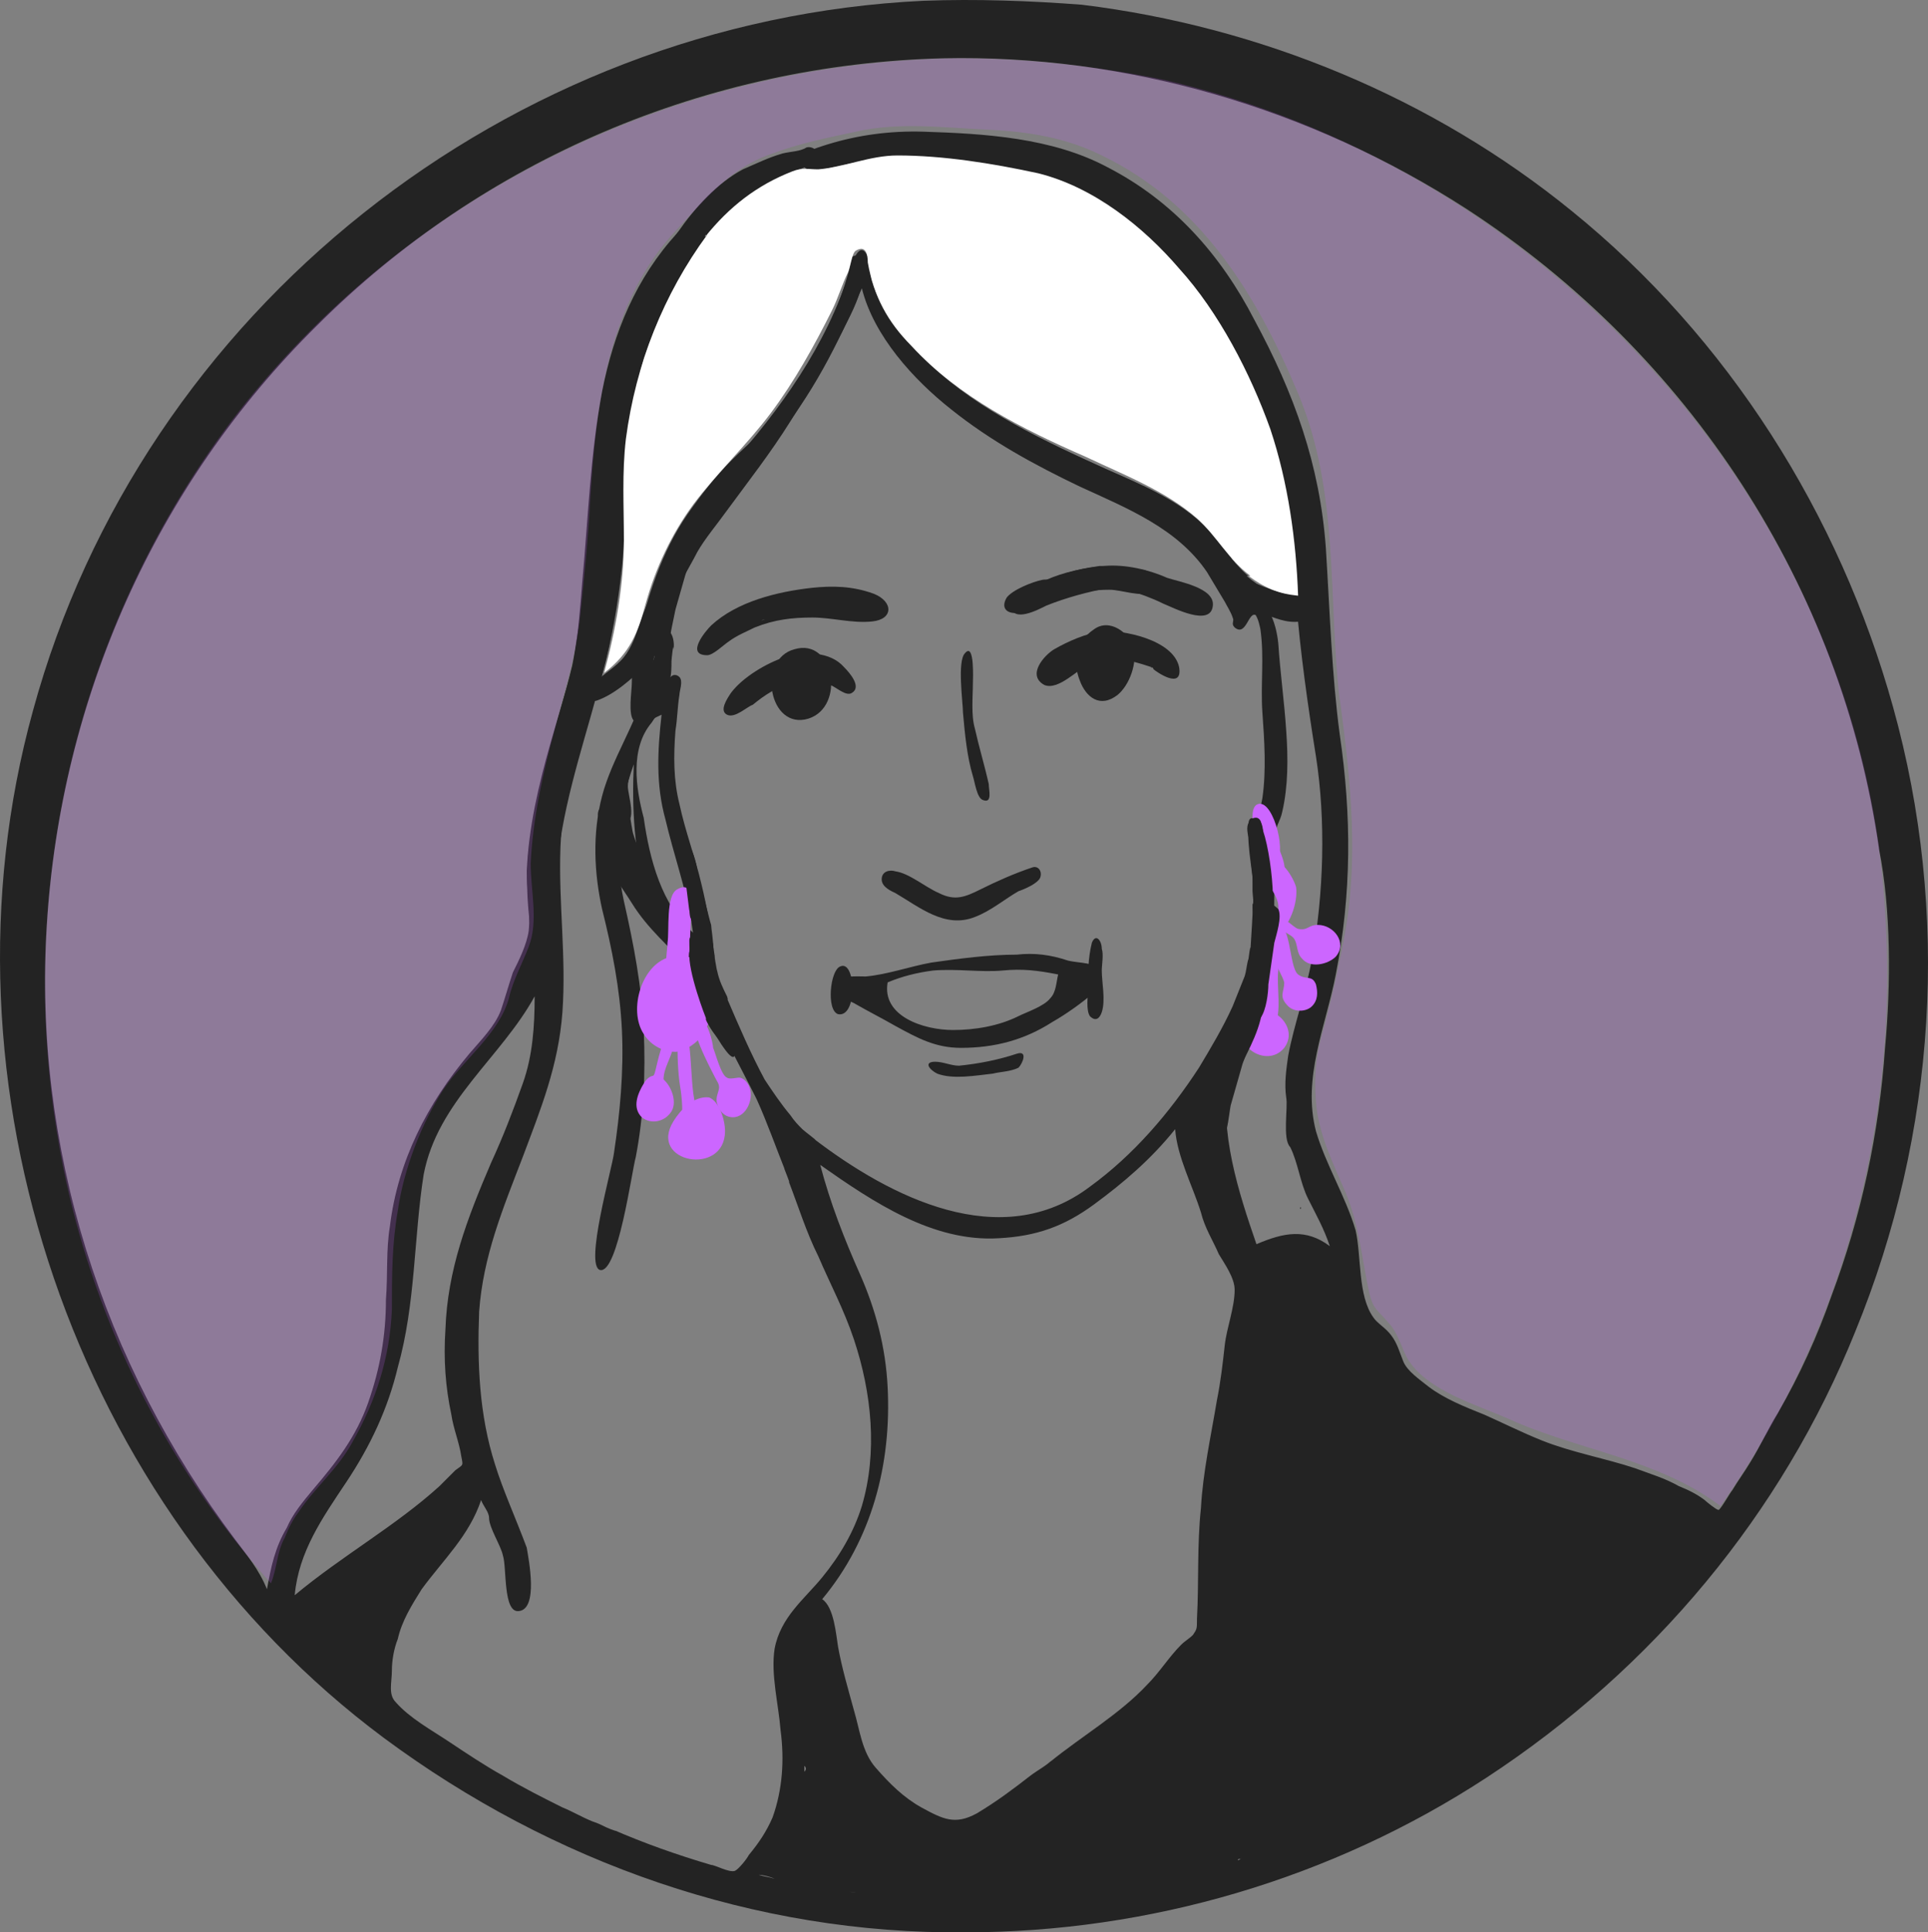 <?xml version="1.0" encoding="utf-8"?>
<!-- Generator: Adobe Illustrator 16.0.0, SVG Export Plug-In . SVG Version: 6.00 Build 0)  -->
<!DOCTYPE svg PUBLIC "-//W3C//DTD SVG 1.1//EN" "http://www.w3.org/Graphics/SVG/1.1/DTD/svg11.dtd">
<svg version="1.1" id="Layer_1" xmlns="http://www.w3.org/2000/svg" xmlns:xlink="http://www.w3.org/1999/xlink" x="0px" y="0px"
	 width="595.034px" height="596.341px" viewBox="12.47 101.388 595.034 596.341"
	 enable-background="new 12.47 101.388 595.034 596.341" xml:space="preserve">
<rect x="12.47" y="101.388" width="595.034" height="596.341" fill="#808080" stroke="none"/>
<g id="Background">
</g>
<g id="Image_Layer">
</g>
<g id="Draw_Layer">
</g>
<g id="Draw_Layer_1_">
	<g>
		<path fill="#232323" d="M261.324,146.916c-1.836,1.224-4.896,1.224-7.344,1.836c-4.284,1.224-7.956,3.06-12.24,4.896
			c-7.956,4.284-14.688,11.628-20.196,19.584c-6.732,9.18-10.404,20.808-14.076,31.212c-3.672,11.016-7.344,22.644-9.792,34.272
			c-1.836,11.016-1.224,22.644-2.448,33.66c-0.612,5.508-1.836,11.016-3.06,15.912c-1.224,6.12-1.836,12.24-3.06,18.36
			c-4.284,17.748-10.404,34.272-12.852,52.632c-1.836,11.016-1.224,22.032,0.612,33.048c1.224,5.508,2.448,10.404,3.06,15.912
			c0,1.224,0.612,6.731,1.836,7.344c3.672,1.836,3.06-3.672,2.448-4.896c-0.612-11.628-3.672-23.868-3.06-35.496
			c0-12.24,3.06-23.868,6.732-35.496c3.06-10.404,7.344-20.196,10.404-29.988c3.06-11.016,4.896-22.032,6.12-33.048
			c1.836-17.748,0-35.496,3.672-53.244c1.836-9.792,6.12-19.584,9.792-28.764c2.448-6.732,4.896-12.852,8.568-17.748
			c6.732-9.18,15.912-17.136,26.316-21.42c2.448-1.224,5.508-1.224,7.956-2.448c1.836-0.612,3.672-0.612,4.284-3.06
			C265.608,148.14,263.16,146.304,261.324,146.916L261.324,146.916z M219.096,192.204L219.096,192.204L219.096,192.204z"/>
		<path fill="#232323" d="M267.444,147.528c-17.748,4.896-33.048,12.24-45.9,25.704c-12.852,14.076-19.584,30.6-23.256,48.96
			c-3.672,19.584-4.284,39.168-6.12,58.752c-0.612,7.956-1.224,15.3-2.448,23.256c-1.224,6.732-3.672,13.464-4.896,20.196
			c-3.06,12.24-5.508,23.256-5.508,35.496c0,2.448-1.224,14.688,1.224,15.912c2.448,0.612,2.448-1.224,3.06-3.06
			c0-1.224,0-2.448,0.612-3.672c0,0,0.612-6.12,0.612-4.284c2.448-19.584,9.18-37.944,14.076-57.528
			c4.896-18.36,4.284-36.72,5.508-55.08c1.224-14.688,3.672-28.764,7.344-42.84c4.284-17.136,14.076-31.212,26.928-43.452
			c5.508-4.896,12.24-8.568,18.972-11.628c1.224-0.612,3.06-1.224,4.284-1.836c1.836-0.612,6.732-1.224,7.344-3.06
			C269.892,148.752,268.668,146.916,267.444,147.528L267.444,147.528z"/>
		<path fill="#232323" d="M275.4,181.188c-1.836,7.956-4.284,14.688-7.956,22.644c-3.672,7.344-7.956,15.912-12.852,22.644
			s-11.016,11.628-16.524,17.136c-4.896,4.896-9.18,10.404-13.464,16.524c-7.956,11.628-12.24,25.092-15.3,38.556
			c-1.224,4.284-1.836,9.18-1.836,13.464c0,2.448-1.224,9.792,0.612,11.628c3.06,3.672,4.284-0.612,4.284-3.06
			c0.612-4.284,0.612-8.568,1.224-12.852c-0.612,2.448,0.612-2.448,0.612-3.06c0.612-2.448,1.224-4.896,1.836-6.732
			c1.224-4.284,3.06-8.568,4.896-12.852c-0.612,2.448,1.836-4.284,2.448-5.508c1.224-2.448,3.06-5.508,4.284-7.956
			c2.448-4.284,6.12-8.568,9.18-12.852c6.732-9.18,13.464-17.748,19.584-27.54c5.508-8.568,11.016-18.36,15.912-27.54
			c2.448-4.896,4.896-9.18,6.12-14.688c0.612-1.224,2.448-6.732,1.224-7.956C277.236,179.964,275.4,179.964,275.4,181.188
			L275.4,181.188z M253.98,226.476C253.98,227.088,253.98,227.088,253.98,226.476L253.98,226.476z"/>
		<path fill="#232323" d="M388.008,276.66c-2.448,1.224,2.448,6.732,3.672,6.732c3.061,0.612,1.225-2.448,1.225-3.06
			C391.68,279.108,390.456,275.436,388.008,276.66L388.008,276.66z"/>
		<path fill="#232323" d="M389.844,274.212c-3.672,1.224,2.448,14.688,6.12,12.852C397.8,286.452,392.292,273.6,389.844,274.212
			L389.844,274.212z"/>
		<path fill="#232323" d="M386.784,272.988c-3.672,1.836,6.12,14.688,9.18,12.24C398.412,283.392,389.844,271.764,386.784,272.988
			L386.784,272.988z"/>
		<path fill="#232323" d="M388.008,273.6c-3.672,2.448,4.284,16.524,7.956,14.076C399.636,285.84,391.68,271.764,388.008,273.6
			L388.008,273.6z"/>
		<path fill="#232323" d="M392.904,285.228c-3.061,0.612,0.611,4.284,1.836,3.672c2.447,0,1.836-2.448,0-3.06
			C396.576,286.452,393.516,285.228,392.904,285.228L392.904,285.228z"/>
		<path fill="#232323" d="M389.844,277.884c-4.284,2.448,3.672,12.24,7.344,11.016C402.084,287.064,392.904,276.048,389.844,277.884
			L389.844,277.884z"/>
		<path fill="#232323" d="M392.904,285.228c-1.836,1.836,3.06,5.508,4.283,3.06C397.8,287.064,394.128,284.004,392.904,285.228
			L392.904,285.228z"/>
		<path fill="#232323" d="M385.56,274.212c-0.611,3.06,1.837,7.956,4.284,10.404c3.061,3.672,7.956,4.896,12.24,6.12
			c3.672,1.224,7.344,3.06,11.628,2.448c2.448-0.612,7.344-4.284,5.508-7.344c-1.224-1.836-7.956-1.224-9.792-1.224
			c-3.06-0.612-6.12-1.836-9.18-3.06c-3.672-1.836-4.896-4.284-7.344-7.344C390.456,272.376,386.172,269.316,385.56,274.212
			L385.56,274.212z M386.172,277.272C386.784,277.272,386.784,277.272,386.172,277.272L386.172,277.272z"/>
		<path fill="#232323" d="M380.664,265.032c-2.448,2.448,9.18,13.464,11.628,15.3c5.508,4.896,11.628,7.956,18.972,9.18
			c1.836,0,7.345,0,4.284-3.06c-0.612-0.612-3.672-0.612-4.896-1.224c-5.509-0.612-9.181-2.448-13.465-6.12c0,0,0,0,0.612,0
			C394.74,277.272,383.724,261.972,380.664,265.032L380.664,265.032z"/>
		<path fill="#232323" d="M216.036,286.452c-0.612,3.672-1.836,7.344-2.448,11.016c-0.612,2.448-0.612,9.18,2.448,3.672
			c1.836-3.06,2.448-7.956,2.448-11.628c0-1.224,1.224-3.672,0-4.284C217.872,285.228,216.648,285.228,216.036,286.452
			L216.036,286.452z"/>
		<path fill="#232323" d="M219.096,272.376c-3.06,7.344-6.732,14.076-9.18,21.42c-1.224,3.672-2.448,7.344-4.896,10.404
			c-2.448,3.06-6.732,5.508-9.18,7.956c-1.224,1.224-4.896,3.06-4.896,4.896c0.612,1.836,4.284,0.612,5.508,0.612
			c5.508-1.836,11.016-6.732,15.3-11.016c0.612-0.612,1.836-2.448,3.06-3.06c0.612,0,1.836,1.224,2.448,0.612
			c1.836-1.836,1.836-6.732,2.448-9.792c1.224-5.508,2.448-11.016,4.284-17.136c0.612-1.836,1.836-3.672,0-5.508
			C222.768,271.764,219.096,271.764,219.096,272.376L219.096,272.376z"/>
		<path fill="#232323" d="M226.44,263.196c-2.448,3.672-4.284,6.732-6.12,11.016c-4.284,10.404-4.284,23.256-6.12,35.496
			c0,1.836-0.612,13.464,3.672,7.956c1.224-1.836,0.612-5.508,0.612-7.956c0-3.672,0-6.732,0.612-10.404
			c0-1.224,1.224-6.732,1.836-9.792c1.224-4.284,2.448-8.568,3.672-12.852c1.224-3.06,4.896-7.344,5.508-10.404
			C230.724,263.196,228.276,259.524,226.44,263.196L226.44,263.196z M220.32,274.212C220.32,273.6,220.32,273.6,220.32,274.212
			L220.32,274.212z"/>
		<path fill="#232323" d="M203.796,336.024c-0.612,3.06-6.12,20.808,1.224,19.584c4.284-0.612,1.224-8.568,1.224-11.628
			c0-2.448,1.224-4.896,1.224-6.732C206.856,335.412,205.02,333.576,203.796,336.024L203.796,336.024z"/>
		<path fill="#232323" d="M200.736,344.592c-1.836,1.836,0,7.344,0.612,9.792c0.612,2.448,3.672,9.18,5.508,3.672
			C207.468,355.608,205.02,339.696,200.736,344.592L200.736,344.592z"/>
		<path fill="#232323" d="M200.124,347.652c-0.612,4.284,1.224,8.568,2.448,12.24c0.612,1.836,1.224,5.508,3.06,6.12
			c3.06,0.612,2.448-1.836,2.448-3.672c0-4.284-2.448-9.792-3.672-14.076c-0.612-1.836,0-2.448-1.836-3.06
			C201.96,345.816,200.124,346.428,200.124,347.652L200.124,347.652z M205.02,348.876L205.02,348.876L205.02,348.876z
			 M205.02,349.488C205.02,350.1,205.02,350.1,205.02,349.488L205.02,349.488z"/>
		<path fill="#232323" d="M202.572,348.876c-5.508,1.836,1.836,25.092,6.732,23.868c4.284-1.224-0.612-11.016-1.224-13.464
			C206.856,356.22,207.468,347.652,202.572,348.876L202.572,348.876z"/>
		<path fill="#232323" d="M203.184,354.996c-1.836,0.612,3.06,17.136,4.284,19.584c2.448,6.12,6.732,12.24,11.628,16.524
			c1.836,1.836,4.284,4.284,6.12,6.12c1.224,1.836,4.284,7.345,5.508,2.448c1.224-4.896-10.404-12.852-13.464-15.912
			c-1.836-1.836-4.896-7.956-6.732-11.628C209.916,370.908,205.632,354.384,203.184,354.996L203.184,354.996z M211.14,373.356
			L211.14,373.356L211.14,373.356z"/>
		<path fill="#232323" d="M201.348,353.772c-3.06,0.612,1.224,10.404,1.836,12.24c0.612,1.836,1.224,4.896,3.672,4.284
			c1.224-0.612,0-3.06,0.612-2.448C206.856,365.4,203.796,353.16,201.348,353.772L201.348,353.772z"/>
		<path fill="#232323" d="M197.064,353.16c0.612,6.732,2.448,12.852,5.508,18.972c1.224,2.448,8.568,14.688,11.016,6.12
			c0.612-2.448-2.448-6.732-3.672-9.18c-1.836-3.06-3.06-6.732-3.672-9.792c-0.612-3.06,0-7.344-3.06-9.18
			C200.736,348.264,196.452,350.1,197.064,353.16L197.064,353.16z M205.02,355.608C205.02,356.22,205.02,356.22,205.02,355.608
			L205.02,355.608z"/>
		<path fill="#232323" d="M199.512,359.28c-5.508,1.836,6.12,17.748,7.956,20.808c4.896,7.956,11.628,13.464,17.748,20.196
			c1.836,1.836,4.896,8.567,7.344,9.18c3.672,0.612,2.448-2.448,1.836-4.284c-2.448-6.731-9.18-9.792-12.24-15.3
			c-4.284-5.508-8.568-11.016-12.852-16.524C206.856,370.296,201.96,358.668,199.512,359.28L199.512,359.28z"/>
		<path fill="#232323" d="M401.472,356.22c0.612,9.792,1.225,20.196,1.225,30.6c0,9.18-3.061,16.524-7.345,24.48
			c-4.283,8.568-7.955,17.136-10.403,25.704c-0.612,3.061-3.672,22.032,3.06,18.972c3.061-1.224,3.672-10.403,4.284-13.464
			c1.224-4.284,2.448-8.567,3.672-12.852c3.061-8.568,6.732-17.136,7.956-26.316c1.224-8.568,1.836-17.136,1.836-25.704
			c0-4.896,0-9.18-0.612-14.076c0-1.224,0.612-5.508-0.611-7.344C403.92,355.608,400.86,353.772,401.472,356.22L401.472,356.22z"/>
		<path fill="#232323" d="M401.472,383.148c-1.224,1.224-1.224,6.12-1.224,7.344c-0.612,3.06-1.224,6.12-1.836,9.792
			c-0.612,1.836-3.672,14.076,1.836,10.403c3.672-1.836,3.06-11.628,3.672-14.688c0-3.06,0.612-5.508,1.224-8.568
			C404.532,386.208,404.532,380.088,401.472,383.148L401.472,383.148z"/>
		<path fill="#232323" d="M235.62,408.852C235.62,408.852,235.62,408.24,235.62,408.852L235.62,408.852z"/>
		<path fill="#232323" d="M400.248,322.56C400.248,322.56,400.86,321.948,400.248,322.56L400.248,322.56z"/>
		<path fill="#232323" d="M409.428,474.336C409.428,474.336,408.816,473.724,409.428,474.336L409.428,474.336z"/>
		<path fill="#232323" d="M413.712,474.336C414.324,474.948,413.712,473.112,413.712,474.336L413.712,474.336z"/>
		<path fill="#232323" d="M546.516,581.436C546.516,580.824,546.516,580.824,546.516,581.436L546.516,581.436z"/>
		<path fill="#232323" d="M553.248,585.108C553.248,585.108,553.248,584.496,553.248,585.108L553.248,585.108z"/>
		<path fill="#232323" d="M263.16,282.78c-11.016,1.224-23.256,4.284-31.212,11.628c-1.836,1.836-7.956,9.18-1.224,9.18
			c1.836,0,4.896-3.06,6.732-4.284c2.448-1.836,5.508-3.06,7.956-4.284c6.12-2.448,11.628-3.06,17.748-3.06
			c6.12,0,12.24,1.836,18.36,1.224c6.732-0.612,6.732-6.12,0.612-8.568C275.4,282.168,269.28,282.168,263.16,282.78L263.16,282.78z
			 M248.472,292.572C246.636,293.184,247.86,292.572,248.472,292.572L248.472,292.572z M235.62,299.916
			C235.008,300.528,235.008,300.528,235.62,299.916L235.62,299.916z"/>
		<path fill="#232323" d="M353.124,276.048c-6.12,0.612-12.24,1.836-17.748,4.284c-3.672,1.224-11.016,3.06-11.016,7.956
			c0.611,5.508,8.567,1.224,11.016,0c6.12-2.448,12.852-4.284,19.584-5.508c-2.448,0.612,1.836,0,1.836,0
			c1.224,0,2.448,0.612,3.672,0.612c3.672,1.224,7.344,2.448,11.017,4.284c3.06,1.224,14.688,7.344,15.3,0.612
			c0.611-5.508-10.404-7.344-14.076-8.568C367.2,277.272,359.856,275.436,353.124,276.048L353.124,276.048z M337.824,285.228
			C337.212,285.84,337.212,285.84,337.824,285.228L337.824,285.228z M335.988,288.288L335.988,288.288L335.988,288.288z"/>
		<path fill="#232323" d="M334.152,280.332c-3.061,0.612-9.181,3.06-11.017,5.508c-2.448,4.284,1.836,5.508,4.896,4.284
			c2.448-0.612,9.18-3.06,10.403-5.508C340.271,282.168,337.212,279.72,334.152,280.332L334.152,280.332z"/>
		<path fill="#232323" d="M351.9,276.048c-4.284,0.612-7.956,1.224-12.24,3.06c-3.672,1.224-11.017,3.06-13.464,5.508
			c-2.448,2.448-1.836,5.508,1.836,5.508s9.18-3.672,12.852-4.896c4.896-1.224,9.181-1.836,14.076-1.836
			c3.672,0,9.792,2.448,12.852,0.612c5.509-2.448,0.612-6.12-2.447-6.732C361.08,276.66,356.796,276.048,351.9,276.048
			L351.9,276.048z"/>
		<path fill="#232323" d="M257.652,301.752c-11.628,3.06-7.956,25.092,4.284,21.42C273.564,319.5,269.892,298.08,257.652,301.752
			L257.652,301.752z"/>
		<path fill="#232323" d="M350.064,295.632c-5.509,3.672-6.732,9.792-4.284,15.912c1.836,4.896,6.12,8.568,11.628,4.284
			c3.672-3.06,6.12-9.792,4.896-14.688C361.08,296.856,354.96,291.96,350.064,295.632L350.064,295.632z"/>
		<path fill="#232323" d="M254.592,304.2c-5.508,1.836-12.852,6.12-16.524,11.016c-1.224,1.836-3.672,5.508-1.224,6.732
			c2.448,1.224,6.12-2.448,7.956-3.06l0,0c7.344-6.12,15.912-9.792,23.868-6.12c1.836,0.612,4.896,3.672,6.732,2.448
			c3.06-1.836-0.612-6.12-2.448-7.956C268.668,302.364,260.712,302.364,254.592,304.2L254.592,304.2z M245.412,318.276
			C244.8,318.888,245.412,318.276,245.412,318.276L245.412,318.276z"/>
		<path fill="#232323" d="M352.512,296.244c-4.896,0.612-10.403,3.06-14.688,5.508c-3.061,1.836-8.568,7.956-3.061,11.016
			c4.284,1.836,10.404-4.896,13.464-6.12c7.345-3.06,12.24-1.836,19.584,0.612c-0.611,0,1.225,0.612,0,0c0,0,0.612,0,0.612,0.612
			c0.612,0.612,9.18,6.732,7.956-0.612C374.544,298.692,358.632,295.632,352.512,296.244L352.512,296.244z M375.156,305.424
			C375.768,306.036,375.156,305.424,375.156,305.424L375.156,305.424z M367.812,307.26L367.812,307.26L367.812,307.26z"/>
		<path fill="#232323" d="M331.092,369.072c-5.508,1.836-11.016,4.284-15.912,6.732c-4.896,2.448-7.956,3.672-12.852,1.224
			c-4.284-1.836-9.18-6.12-13.464-6.732c-1.836-0.612-4.284,0-4.284,2.448c0,2.448,3.06,3.672,4.284,4.284
			c7.344,4.284,15.3,11.016,24.479,7.344c4.896-1.836,9.181-5.508,13.464-7.956c1.836-0.612,6.12-2.448,6.732-4.284
			S332.928,368.46,331.092,369.072L331.092,369.072z M302.328,377.028L302.328,377.028L302.328,377.028z"/>
		<path fill="#232323" d="M326.196,426.6c-5.509,1.836-11.628,3.061-17.748,3.672c-2.448,0-4.896-1.224-7.344-1.224
			c-3.672,0-1.836,2.448,0.612,3.672c4.896,1.836,11.628,0.612,17.136,0c2.448-0.611,5.509-0.611,7.956-1.836
			C328.032,429.66,329.868,425.376,326.196,426.6L326.196,426.6z"/>
		<path fill="#232323" d="M310.284,302.976c-2.448,2.448-0.612,15.3-0.612,18.36c0.612,6.732,1.225,13.464,3.061,19.584
			c0.611,1.836,1.224,6.732,3.06,7.344c3.06,1.224,1.836-3.06,1.836-4.896c-1.224-5.508-3.06-11.628-4.284-17.136
			c-1.224-4.284-0.611-9.792-0.611-14.076C312.732,311.544,313.344,299.304,310.284,302.976L310.284,302.976z"/>
		<path fill="#232323" d="M326.196,396c-8.568,0-17.748,1.224-26.316,2.448c-6.732,1.224-13.464,3.672-20.196,4.284
			c-2.448,0-10.404-0.612-10.404,3.06c0,3.06,5.508,4.284,7.344,5.508c4.284,2.448,7.956,4.284,12.24,6.732
			c6.732,3.672,12.24,6.731,20.195,6.731c10.404,0,19.584-2.447,28.152-7.956c4.284-2.447,8.568-5.508,12.24-8.567
			c2.448-2.448,4.284-6.732,1.224-8.568c-1.836-1.224-6.12-1.224-8.567-1.836C336.6,396,331.704,395.388,326.196,396L326.196,396z
			 M300.492,400.896c7.344-0.612,14.688,0.611,21.42,0c6.12-0.612,11.016,0,17.136,1.224c-0.612,2.448-0.612,5.508-2.448,7.344
			c-1.836,2.448-7.344,4.284-9.792,5.508c-6.12,3.061-13.464,4.284-20.195,4.284c-9.18,0-22.032-4.284-20.196-14.688
			C290.7,402.732,295.596,401.508,300.492,400.896L300.492,400.896z"/>
		<path fill="#232323" d="M349.452,392.328c-1.225,4.896-1.225,9.792-1.225,14.688c0,1.836-0.611,6.12,0.612,7.956
			c1.836,1.836,3.061,0.612,3.672-1.224c1.225-3.672,0-9.18,0-12.852c0-1.837,0.612-4.896,0-6.732
			C352.512,391.716,350.676,389.268,349.452,392.328L349.452,392.328z"/>
		<path fill="#232323" d="M271.728,399.672c-3.06,1.225-4.284,13.464-0.612,14.688C277.236,415.584,276.624,397.224,271.728,399.672
			L271.728,399.672z"/>
		<path fill="#232323" d="M297.432,101.628C169.524,107.748,56.304,197.1,22.644,320.724
			C-9.18,435.78,35.496,566.748,130.968,637.74c52.02,38.556,114.444,60.588,179.316,59.976c56.916,0,113.22-16.523,160.956-47.735
			c51.408-33.66,91.188-81.396,113.832-137.7c25.092-61.2,29.376-129.132,11.628-192.78c-16.524-59.364-50.796-113.832-99.145-153
			c-42.84-34.884-96.084-56.916-151.164-63.648C330.48,101.628,313.956,101.016,297.432,101.628L297.432,101.628z M85.068,576.54
			c-41.004-54.468-62.424-121.176-58.14-189.72c4.284-69.768,33.66-135.864,83.232-184.824
			c51.408-51.408,120.564-80.784,193.392-82.62c56.305-1.224,113.22,15.3,161.568,46.512
			c68.544,44.676,115.668,116.28,127.296,197.676c0,0,0-1.836,0,0c0,0.612,0,0,0,0c3.672,18.36,3.672,41.616,1.836,61.2
			c-1.836,26.316-7.344,52.021-16.523,76.5c-4.284,12.24-9.793,24.48-16.524,36.108c-3.06,4.896-5.508,10.404-8.568,15.3
			c-1.836,3.061-3.672,5.508-5.508,8.568c-0.612,0.611-3.672,6.12-4.284,6.12c-0.611,0-3.672-2.448-4.283-3.061
			c-2.448-1.836-4.896-3.06-7.956-4.284c-4.284-2.447-8.568-3.672-13.465-5.508c-9.18-3.06-19.584-4.896-28.764-8.567
			c-6.12-2.448-12.24-5.509-17.748-7.956c-6.12-2.448-12.24-4.896-17.136-8.568c-3.061-2.448-6.732-4.896-7.956-7.956
			s-1.836-5.508-3.672-7.956s-4.284-3.672-5.508-5.508c-4.896-6.732-3.673-18.973-5.509-26.928
			c-3.06-10.404-9.18-20.196-12.239-30.601c-4.284-16.523,3.06-32.436,6.12-48.348c4.896-25.092,4.896-48.96,1.224-74.052
			c-2.448-18.36-3.061-37.944-4.284-57.528c-1.836-25.704-9.792-47.736-22.032-70.38c-10.403-20.196-25.092-36.72-45.288-47.124
			c-17.136-9.18-37.943-10.404-56.916-11.016c-20.808-0.612-39.168,5.508-55.692,16.524c-19.584,12.852-31.824,35.496-39.78,56.916
			c-4.284,12.852-6.12,25.704-6.732,39.168c-0.612,12.852,0,25.704-2.448,37.944c-5.508,26.316-16.524,50.184-17.748,77.724
			c0,6.12,1.224,12.24,0.612,18.36c-0.612,4.284-3.06,9.18-4.896,12.852c-1.224,3.672-2.448,7.956-3.672,11.628
			c-1.836,4.896-6.12,9.181-9.792,13.464c-12.852,15.301-22.032,33.048-24.48,53.244c-1.224,7.344-0.612,14.688-1.224,22.645
			c0,11.016-1.836,21.42-5.508,31.823c-3.672,10.404-9.792,18.36-17.136,26.929c-3.06,3.672-6.12,7.344-7.956,11.628
			c-3.672,6.12-4.896,12.239-6.12,18.972l0,0C92.412,585.72,88.74,581.436,85.068,576.54L85.068,576.54z M264.384,154.26
			c13.464-3.672,26.316-4.896,39.78-3.06c10.404,1.224,20.808,1.836,30.6,4.896c9.181,2.448,17.748,7.956,25.093,13.464
			c18.972,14.688,29.987,33.66,39.779,55.08c9.181,19.584,11.628,41.004,12.853,61.812c1.224,15.912,3.672,33.048,6.12,48.348
			c3.06,19.584,2.447,42.228-1.225,62.424c-1.836,10.404-5.508,20.196-7.344,29.988c-0.612,4.284-1.224,8.568-0.612,12.853
			c0.612,3.06-1.224,12.852,1.225,15.3c2.447,4.896,3.06,11.016,5.508,15.912c2.448,4.896,4.896,9.18,6.731,14.688
			c-7.344-5.508-14.075-4.284-22.644-0.612c-5.508-15.911-11.628-34.884-8.568-51.407c1.225-8.568,3.672-17.748,6.732-26.316
			c3.672-9.792,4.284-20.196,5.508-30.6c0.612-5.508,1.224-11.016,1.836-16.524c0-3.672,1.836-5.508,2.448-8.568
			c1.836-7.956,1.836-16.524,1.224-25.092c-0.611-9.18-1.836-17.748-2.447-26.928c-0.612-6.12-3.673-17.136-11.629-11.016
			c-0.611-4.284,0-9.18-1.836-12.852c-1.224-4.284-4.896-7.956-7.956-11.016c-8.567-9.18-20.808-14.076-31.823-18.972
			c-18.973-8.568-38.557-17.748-53.856-31.824c-7.956-7.344-15.3-15.912-18.36-26.316c-0.612-1.836,0-5.508-1.224-7.344
			c-2.448-5.508-4.896,1.836-5.508,4.284c-7.344,23.256-21.42,42.84-37.332,60.588c-8.568,9.18-16.524,20.808-21.42,33.048
			c-1.224,3.672-2.448,7.956-3.06,11.628c-0.612,1.836-1.836,6.12-1.224,7.344c2.448,3.06,3.672-3.672,3.672-4.896
			c1.224-4.284,3.06-8.568,4.284-12.852c-0.612,1.224,1.224-3.06,1.836-3.672c1.224-1.836,1.836-3.672,3.06-5.508
			c2.448-4.284,4.896-7.956,7.956-11.628c5.508-7.344,12.24-14.076,18.36-20.808c12.24-14.688,20.196-30.6,27.54-47.736
			c3.672,14.688,15.912,28.152,27.54,37.332c12.24,9.792,25.704,17.136,39.78,23.868c14.688,6.732,29.987,12.852,39.168,26.316
			c1.836,3.06,3.672,6.12,5.508,9.18c0.612,1.224,1.836,3.06,2.448,4.896c0.611,1.224-0.612,1.836,0.611,3.06
			c3.672,3.06,4.284-5.508,6.732-3.672c0,0,0,0-0.612-0.612c1.225,1.224,1.836,4.896,1.836,4.896c1.225,8.568,0,17.136,0.612,25.704
			s1.224,17.748,0,26.316c-0.612,3.672-1.836,6.12-2.448,9.18c-0.611,2.448,0,5.508,0,8.568c0,9.18-0.611,18.972-1.224,28.764
			c0-1.836-0.612,3.06-0.612,3.06c-0.611,1.836-0.611,3.672-1.224,5.509c-1.224,3.06-2.448,6.119-3.672,9.18
			c-3.061,6.731-6.732,12.852-10.404,18.972c-9.18,14.076-20.196,26.928-33.66,36.72c-27.54,20.809-61.812,3.061-85.068-14.688
			c1.836,1.224-3.06-2.448-3.672-3.061c-1.224-1.224-2.448-2.447-3.672-4.283c-3.06-3.672-5.508-7.345-7.956-11.017
			c-4.284-7.956-7.956-16.523-11.628-25.092c0.612,1.224,0-0.612,0-0.612c-1.224-2.447-2.448-4.896-3.06-7.955
			c0,0.611-1.224-6.732-0.612-3.673c-1.224-7.956-2.448-15.912-4.284-23.256c-1.836-7.956-4.896-15.912-6.732-24.48
			c-1.836-7.344-1.836-14.688-1.224-22.644c0.612-3.672,0.612-7.344,1.224-11.016c0-1.224,1.224-4.284,0-5.508
			c-1.224-1.224-3.06-0.612-3.06,1.224c0.612-1.836,0.612-4.284,0.612-6.12c0-0.612,0.612-6.12,0.612-3.672
			c0.612-3.06-1.224-8.568-4.284-4.284c-1.224,1.224-1.224,6.12-1.836,7.344c-1.224,3.06-1.836,5.508-2.448,8.568
			c-3.06,11.628-10.404,22.032-13.464,33.66s-2.448,23.868,0,34.884c3.06,12.24,5.508,24.48,6.12,37.332
			c0.612,12.853-0.612,25.704-2.448,37.944c-0.612,4.896-9.18,34.884-4.284,36.107c5.508,1.225,9.792-30.6,11.016-34.884
			c2.448-12.852,3.06-25.704,2.448-39.168s-3.06-26.316-6.12-39.78c-3.06-14.076-1.836-28.764,3.06-42.228
			c-0.612,12.852,0,28.152,4.284,40.392c1.836,5.508,4.896,9.792,9.792,13.464s4.896,11.016,7.344,16.524
			c4.896,11.016,11.016,22.032,16.524,33.048c3.06,6.732,6.12,15.3,8.568,21.42c-0.612-1.224,2.448,6.12,1.224,3.672
			c3.06,7.956,5.508,15.912,9.18,23.257c3.672,8.567,7.956,16.523,11.016,25.703c5.508,16.524,7.344,34.885,2.448,51.408
			c-2.448,7.956-6.732,15.3-12.24,22.032c-5.508,6.732-12.852,12.24-14.688,22.032c-1.224,7.956,1.224,17.136,1.836,25.092
			c1.224,9.18,0.612,18.36-2.448,26.928c-1.836,4.284-4.284,7.956-7.344,11.628c-0.612,1.225-3.06,4.284-4.284,4.896
			c-1.836,0.611-6.12-1.836-7.344-1.836c-10.404-3.061-20.808-6.732-30.6-11.017c3.06,1.225-0.612,0-1.836-0.611
			c-1.224-0.612-2.448-1.225-4.284-1.836c-3.06-1.225-6.12-3.061-9.18-4.284c-6.12-3.061-12.24-6.12-18.36-9.792
			c-5.508-3.061-11.016-6.732-16.524-10.404s-12.24-7.344-16.524-12.24c-2.448-2.447-1.224-6.12-1.224-9.792
			c0-3.06,0.612-6.731,1.836-9.792c1.224-5.508,4.284-10.403,7.344-15.3c6.732-9.18,14.688-16.523,18.36-27.54
			c0.612,1.836,2.448,3.672,2.448,5.508c0,3.061,3.672,8.568,4.284,11.628c1.224,3.673,0,17.748,4.896,17.137
			c6.12-0.612,3.06-15.912,2.448-19.584c-3.672-9.792-7.344-17.748-9.792-25.704c-4.896-15.3-5.508-31.212-4.896-47.124
			c1.224-17.136,7.344-31.824,13.464-47.736c5.508-14.688,11.016-28.151,12.24-44.676c1.224-17.136-1.224-33.66-0.612-50.796
			c0.612-16.524,5.508-32.436,10.404-48.348c2.448-7.344,4.284-14.688,6.12-22.644c1.836-8.568,1.224-16.524,1.224-25.092
			c-0.612-19.584,1.224-37.332,7.956-55.692c4.896-12.852,11.628-25.704,19.584-36.72c0,0,0,0.612-0.612,0.612
			c7.956-9.792,18.36-18.36,28.764-22.644C260.1,151.812,261.936,154.872,264.384,154.26L264.384,154.26z M135.864,172.62
			C137.088,172.008,135.864,172.62,135.864,172.62L135.864,172.62z M217.26,313.992c0-0.612,0-1.224,0.612-1.836
			c0,1.836-0.612,3.672-0.612,5.508c0,0-0.612,0-1.224,0C216.036,316.44,216.648,315.216,217.26,313.992L217.26,313.992z
			 M213.588,324.396c1.224-1.836,0.612-1.224,3.06-2.448c-1.224,11.016-1.836,21.42,1.224,32.436
			c2.448,10.404,6.12,20.808,7.956,31.212c0-1.224,0.612,2.448,0.612,3.672c-9.792-8.568-13.464-22.644-15.3-35.496
			C208.692,344.592,206.856,332.352,213.588,324.396L213.588,324.396z M218.484,390.492
			C219.096,391.104,219.096,391.104,218.484,390.492L218.484,390.492z M143.208,463.932c4.284-22.644,23.868-36.107,34.272-55.08
			c0,9.181-0.612,18.36-3.672,26.929c-3.06,8.567-6.12,16.523-9.792,24.479c-7.344,17.137-13.464,33.048-14.076,51.408
			c-0.612,9.18,0,17.748,1.836,26.316c0.612,4.283,2.448,8.567,3.06,12.852c0.612,3.061,0.612,2.448-1.836,4.284
			c-1.836,1.836-3.06,3.06-4.896,4.896c-13.464,12.24-29.988,21.42-44.676,33.66c1.224-13.464,8.568-23.868,15.912-34.884
			c7.344-11.016,12.852-22.644,15.912-35.496C140.76,503.712,140.148,483.516,143.208,463.932L143.208,463.932z M201.348,446.184
			L201.348,446.184L201.348,446.184z M320.688,483.516c11.629-0.611,20.196-3.672,29.377-10.403
			c9.18-6.732,17.748-14.076,25.092-23.256c0.611,8.567,5.508,17.748,7.956,25.703c1.224,4.896,3.672,8.568,5.508,12.853
			c1.836,3.06,4.896,7.344,4.896,11.016c0,5.509-2.447,11.628-3.06,17.137c-0.612,5.508-1.224,11.016-2.448,17.136
			c-1.836,11.016-4.284,22.032-4.896,33.048c-1.225,11.628-0.612,22.645-1.225,34.272c0,3.06,0,3.06-1.224,4.896
			c-1.224,1.224-2.448,1.836-3.672,3.061c-3.672,3.672-6.732,8.567-10.404,12.239c-8.568,9.181-20.196,15.912-29.988,23.868l0,0
			c0,0,0,0,0.612-0.612c-1.836,1.837-4.284,3.061-6.731,4.896c-5.509,4.284-10.404,7.956-16.524,11.628
			c-6.732,3.672-10.404,1.836-17.136-1.836c-5.508-3.06-9.792-7.344-14.076-12.24c-4.284-4.896-4.896-11.628-6.732-17.748
			c-1.836-6.731-3.672-12.852-4.896-19.584c-0.612-3.672-1.224-12.24-4.896-14.688c15.3-18.36,21.42-41.616,20.196-65.484
			c-0.612-12.24-3.672-23.868-8.568-34.884s-9.18-22.032-12.24-33.66C282.132,472.5,300.492,484.74,320.688,483.516L320.688,483.516
			z M163.404,462.096L163.404,462.096L163.404,462.096z M328.644,476.172C328.032,476.172,328.032,476.172,328.644,476.172
			L328.644,476.172z M531.216,575.316l-0.612-0.612C531.216,575.316,531.216,575.928,531.216,575.316L531.216,575.316z
			 M135.252,599.796C135.252,600.408,135.252,600.408,135.252,599.796L135.252,599.796z M132.192,611.424L132.192,611.424
			L132.192,611.424z M354.96,631.62C354.348,631.62,354.348,631.62,354.96,631.62L354.96,631.62z M260.712,646.308
			c0.612,0.612,0.612,1.225,0,1.837C260.712,647.532,260.712,646.92,260.712,646.308L260.712,646.308z M417.384,667.116h0.612
			C417.384,667.116,417.384,667.116,417.384,667.116L417.384,667.116z M394.74,675.072c0.611,0,0.611,0,1.224-0.612
			C394.74,675.684,394.128,675.684,394.74,675.072L394.74,675.072z M246.636,679.968c1.224,0,3.672,0.612,4.896,1.225
			C249.696,680.58,248.472,680.58,246.636,679.968L246.636,679.968z M350.676,684.864h-0.611
			C350.064,684.864,350.064,684.864,350.676,684.864L350.676,684.864z M272.952,684.864c0,0,3.06,0.611,3.672,0.611
			C275.4,685.476,273.564,684.864,272.952,684.864L272.952,684.864z"/>
		<path fill="#CC66FF" d="M221.544,375.804c-3.672,1.836-2.448,12.852-3.06,16.524c0,2.448-1.224,7.344,0.612,9.792
			c1.836,3.06,3.672,1.224,4.896-0.612c1.836-4.896,1.224-12.24,1.836-17.136C225.828,381.924,227.052,372.744,221.544,375.804
			L221.544,375.804z"/>
		<path fill="#CC66FF" d="M400.86,349.488c-4.896,1.224,1.224,18.972,4.896,17.748C410.04,366.624,405.756,348.264,400.86,349.488
			L400.86,349.488z"/>
		<path fill="#CC66FF" d="M219.708,396.612c-9.18,1.836-13.464,16.523-8.568,23.868c1.836,3.06,5.508,5.508,9.792,5.508
			c3.672,0,11.016-5.508,9.18-9.792c-1.836-4.896-4.896,1.836-7.344,1.224c-3.06-0.612-1.836-6.12-1.224-7.956
			c1.224-3.672,1.224-1.836,3.672-3.06c1.836-0.612,3.672-0.612,4.284-3.061C231.336,397.836,223.992,395.388,219.708,396.612
			L219.708,396.612z M222.156,405.18C222.768,405.792,222.768,405.792,222.156,405.18L222.156,405.18z M221.544,416.808
			L221.544,416.808L221.544,416.808z M221.544,416.808C222.156,417.42,222.156,417.42,221.544,416.808L221.544,416.808z
			 M223.38,417.42L223.38,417.42L223.38,417.42z"/>
		<path fill="#CC66FF" d="M217.26,422.928c-1.224,3.061-1.836,6.12-2.448,8.568c-0.612,3.06-1.836,2.448-3.672,4.896
			c-3.06,3.673-1.836,11.628,4.284,9.792c6.732-2.447,2.448-7.956,1.836-11.628c0-3.672,2.448-6.731,3.06-10.403
			C220.932,422.928,218.484,419.256,217.26,422.928L217.26,422.928z M213.588,435.168L213.588,435.168L213.588,435.168z
			 M214.2,438.228C214.2,438.228,213.588,438.228,214.2,438.228L214.2,438.228z M214.2,438.228c1.224,1.837,1.224,0,1.836,2.448
			c0,1.225-1.224,1.836-2.448,1.836c0.612,0-0.612,0-0.612-1.224l0,0l0,0C212.976,440.064,212.976,438.84,214.2,438.228
			L214.2,438.228z M214.812,438.84C215.424,438.84,215.424,438.84,214.812,438.84L214.812,438.84z M213.588,438.84L213.588,438.84
			L213.588,438.84z M215.424,438.84L215.424,438.84L215.424,438.84z M215.424,438.84L215.424,438.84L215.424,438.84z M213.588,441.9
			C213.588,442.512,213.588,441.9,213.588,441.9L213.588,441.9z M215.424,441.9C214.812,442.512,214.812,442.512,215.424,441.9
			L215.424,441.9z M213.588,441.9C213.588,441.9,213.588,442.512,213.588,441.9L213.588,441.9z M213.588,442.512L213.588,442.512
			L213.588,442.512z M213.588,442.512L213.588,442.512L213.588,442.512z"/>
		<path fill="#CC66FF" d="M221.544,420.48c0,4.896,0,9.791,0.612,14.688c0.612,3.672,1.224,8.568,0.612,11.628
			c-0.612,3.061-3.672,5.508-1.224,9.18c2.448,3.673,7.956,1.837,10.404-1.224c2.448-3.06,3.672-7.344,1.224-10.404
			c-1.224-1.224-2.448-1.836-4.284-2.447c-2.448-1.225-1.836,0.611-2.448-3.061c-0.612-4.896-0.612-9.792-1.224-14.688
			c0-1.225,0.612-4.284-1.224-4.896C223.38,418.032,221.544,418.644,221.544,420.48L221.544,420.48z M228.888,446.184
			c1.836,0.612,2.448,1.836,2.448,2.448c0,1.836-3.06,6.732-5.508,4.896c-2.448-1.836,1.224-3.672,1.224-4.284
			C227.664,447.408,227.052,446.184,228.888,446.184L228.888,446.184z M230.724,446.796L230.724,446.796L230.724,446.796z
			 M230.724,446.796L230.724,446.796L230.724,446.796z M231.336,449.856L231.336,449.856L231.336,449.856z M230.724,451.08
			L230.724,451.08L230.724,451.08z M225.216,452.916L225.216,452.916L225.216,452.916z M225.828,453.528L225.828,453.528
			L225.828,453.528z M227.664,453.528L227.664,453.528L227.664,453.528z M225.828,453.528
			C226.44,453.528,226.44,453.528,225.828,453.528L225.828,453.528z M225.828,453.528L225.828,453.528L225.828,453.528z
			 M227.664,453.528C227.052,453.528,227.052,453.528,227.664,453.528L227.664,453.528z M226.44,453.528L226.44,453.528
			L226.44,453.528z"/>
		<path fill="#CC66FF" d="M227.664,415.584c-3.672,1.224,4.284,15.912,5.508,18.36c0.612,1.224,1.224,1.836,1.224,3.06
			s-1.224,3.061-0.612,4.896c0.612,2.447,2.448,4.283,4.896,4.283c4.284,0,6.732-6.119,4.896-9.792
			c-0.612-1.224-1.836-2.447-3.06-2.447c-0.612,0-3.06,0.611-3.672,0c-1.836-0.612-3.672-7.956-4.284-9.181
			C232.56,423.54,230.724,414.972,227.664,415.584L227.664,415.584z M239.292,439.452
			C239.904,439.452,239.904,439.452,239.292,439.452L239.292,439.452z"/>
		<path fill="#CC66FF" d="M220.32,447.408c-7.956,12.852,15.912,17.136,15.912,3.06c0-3.672-1.836-9.18-4.896-10.403
			C226.44,439.452,222.156,444.348,220.32,447.408L220.32,447.408z M225.216,449.856
			C225.828,450.468,225.216,449.856,225.216,449.856L225.216,449.856z M225.828,451.08L225.828,451.08L225.828,451.08z"/>
		<path fill="#CC66FF" d="M211.14,435.78c-1.836,3.06-3.672,7.344-0.612,10.403c3.06,2.448,7.344,1.225,9.18-1.836
			C222.768,439.452,215.424,428.436,211.14,435.78L211.14,435.78z M217.872,442.512C217.26,442.512,217.26,442.512,217.872,442.512
			L217.872,442.512z"/>
		<path fill="#CC66FF" d="M225.216,403.344c0,2.448,3.06,3.672,3.672,0.612C229.5,401.508,225.216,400.284,225.216,403.344
			L225.216,403.344z"/>
		<path fill="#CC66FF" d="M223.992,402.12c-5.508,2.448-12.24,11.628-7.956,17.136c3.06,3.672,15.3,1.836,15.3-3.06
			c0-3.672-3.672-3.672-6.12-2.448c-1.224,0.612-3.06,3.672-3.672,3.672c-6.12,0,2.448-9.18,2.448-9.18h0.612
			C228.276,407.016,228.276,400.284,223.992,402.12L223.992,402.12z M220.932,417.42C221.544,417.42,221.544,417.42,220.932,417.42
			L220.932,417.42z M230.724,418.644C230.112,419.256,230.724,418.644,230.724,418.644L230.724,418.644z M225.828,408.24
			L225.828,408.24L225.828,408.24z"/>
		<path fill="#CC66FF" d="M402.084,355.608c-3.06,0.612,0.612,6.732,1.224,7.956c0,0.612,1.225,8.568,4.284,7.956
			c3.672-0.612-1.224-9.792-1.836-11.628C405.756,360.504,404.532,354.996,402.084,355.608L402.084,355.608z"/>
		<path fill="#CC66FF" d="M401.472,357.444c-3.06,0.612,1.225,10.404,3.061,12.24c0.611,1.224,1.836,3.06,3.672,1.224
			c1.224-1.836-1.836-7.344-2.448-8.568C405.144,362.34,403.92,356.832,401.472,357.444L401.472,357.444z"/>
		<path fill="#CC66FF" d="M403.92,367.848c-4.284,4.284,3.672,8.568,3.061,14.076c0,1.836-7.956,11.016-1.225,7.956
			c4.896-1.836,7.344-10.404,6.732-14.688C411.876,372.744,407.592,364.788,403.92,367.848L403.92,367.848z"/>
		<path fill="#CC66FF" d="M405.144,386.208c-6.119,1.836,3.061,15.3,3.673,18.36c0,3.06-1.837,4.283,1.224,7.344
			c1.836,1.836,5.508,1.836,7.344,0s1.836-4.284,1.224-6.732c-1.224-3.06-3.06-1.224-5.508-3.06
			C410.04,399.672,411.264,384.372,405.144,386.208L405.144,386.208z"/>
		<path fill="#CC66FF" d="M407.592,386.208c-1.224,2.448,3.061,3.06,4.284,4.896s0.612,4.284,2.448,6.12
			c2.447,3.061,7.956,1.836,10.403-0.611c3.673-4.284-0.611-9.792-5.508-9.792c-3.06,0-3.06,1.836-6.12,1.224
			C411.264,387.432,408.816,383.76,407.592,386.208L407.592,386.208z M416.16,394.164C416.16,394.776,416.16,394.776,416.16,394.164
			L416.16,394.164z"/>
		<path fill="#CC66FF" d="M402.084,392.328c0,6.731-0.612,13.464-0.612,20.196c0,2.447,1.225,11.016,4.284,5.508
			c2.448-4.284,0.612-12.24,1.224-17.136c0-1.837,1.225-7.957-0.611-9.181C405.144,389.268,402.084,389.88,402.084,392.328
			L402.084,392.328z"/>
		<path fill="#CC66FF" d="M397.188,416.196c-5.508,7.344,6.12,15.3,11.629,8.567C414.324,417.42,402.084,408.24,397.188,416.196
			L397.188,416.196z"/>
		<path fill="#232323" d="M220.932,355.608c-2.448,0.612,1.836,10.404,2.448,12.24c0.612,4.896,1.224,9.792,1.836,14.688
			c0-1.836,0,2.448,0.612,2.448c0,1.836,0.612,3.672,0.612,5.508c0.612,1.836,0.612,7.344,2.448,9.18
			c6.12,4.284,3.06-11.016,3.06-12.852C230.724,383.148,224.604,354.384,220.932,355.608L220.932,355.608z"/>
		<path fill="#232323" d="M222.768,360.504c-2.448,0.612,1.224,15.912,4.284,14.076C229.5,373.356,225.828,359.28,222.768,360.504
			L222.768,360.504z"/>
		<path fill="#232323" d="M227.664,394.164c0,1.836,0,7.956,1.224,9.18c3.06,3.061,1.836-3.672,1.836-4.896
			c0,0.611,0-4.284-0.612-4.896C230.112,392.94,227.664,391.104,227.664,394.164L227.664,394.164z"/>
		<path fill="#232323" d="M225.828,394.776c0,3.672,0,9.18,1.836,12.24c1.836,3.061,4.284,1.836,4.896-1.224
			c0.612-2.448,0-7.956-1.224-10.404C230.724,391.716,225.828,390.492,225.828,394.776L225.828,394.776z"/>
		<path fill="#232323" d="M226.44,395.388c0.612,3.671,0.612,7.956,2.448,11.627c1.224,2.448,3.06,4.896,3.672,0.612
			c0.612-2.448-1.224-6.731-1.836-8.568c0-1.224,0-4.284-1.224-4.896C228.276,392.94,225.828,393.552,226.44,395.388L226.44,395.388
			z M230.724,399.06C230.724,399.672,230.724,399.672,230.724,399.06L230.724,399.06z"/>
		<path fill="#232323" d="M227.052,392.328c0,2.448,0,6.12,0.612,8.568c0.612,2.447,2.448,3.672,3.06,0
			c0-1.837-0.612-4.896-0.612-6.732c0-0.612,0-2.448-0.612-3.06C228.276,390.492,227.052,391.104,227.052,392.328L227.052,392.328z"
			/>
		<path fill="#232323" d="M225.828,392.328c0,2.448,0,12.24,3.672,12.24c2.448,0,1.836-1.225,1.836-3.061
			c0-0.611-0.612-5.508-0.612-3.672c0-1.836,0-5.508-1.224-6.732C228.276,389.268,225.828,389.88,225.828,392.328L225.828,392.328z"
			/>
		<path fill="#232323" d="M225.216,391.716c0,7.956,1.836,16.524,4.896,23.868c1.224,3.06,3.06,4.896,4.896,7.956
			c1.224,1.836,4.896,7.344,4.284,1.224s-4.896-12.852-6.732-18.359c-1.224-3.061-2.448-6.732-3.06-9.792
			c0-1.224,0-4.284-0.612-5.508C227.664,390.492,225.216,389.268,225.216,391.716L225.216,391.716z"/>
		<path fill="#232323" d="M400.248,364.788c-2.448,0.612,0,7.344,0,9.18c0,1.224,0,9.18,3.06,4.896
			C404.532,377.028,403.308,363.564,400.248,364.788L400.248,364.788z"/>
		<path fill="#232323" d="M399.636,363.564c-1.836,1.836-0.611,6.12-0.611,8.568c0,1.224,0,2.448,0,4.284
			c0,0.612,0.611,5.508,0,3.672c0,1.224,0,5.508,1.224,6.12c2.448,1.224,3.06-2.448,3.06-3.672c0.612-3.672,0.612-7.344,0-11.016
			C404.532,370.296,404.532,358.668,399.636,363.564L399.636,363.564z M404.532,370.908
			C404.532,370.908,404.532,370.296,404.532,370.908L404.532,370.908z"/>
		<path fill="#232323" d="M400.248,375.804c0,9.18-1.224,17.136-3.061,26.316c-1.224,7.344-1.836,18.36-4.283,23.256
			c-1.225,2.448-4.896,9.18-4.284,11.628c1.224,4.896,3.672-0.612,4.896-2.448c3.061-7.344,7.345-13.464,8.568-21.42
			c1.224-7.344,1.836-15.912,1.836-23.868c0-3.06-0.612-5.508-0.612-8.568c0-1.224,0.612-4.284,0-5.508
			C402.084,374.58,400.248,373.356,400.248,375.804L400.248,375.804z M402.696,408.852
			C402.696,407.628,402.696,407.628,402.696,408.852L402.696,408.852z"/>
		<path fill="#232323" d="M399.024,354.384c-3.673,1.224,0,8.568,0.611,11.016c0.612,1.836,0.612,7.956,3.061,7.344
			C405.756,371.52,401.472,353.16,399.024,354.384L399.024,354.384z"/>
		<path fill="#232323" d="M397.8,355.608c-0.612,7.956,1.836,16.524,1.836,24.48c0,3.672,0,7.344,0,11.016
			c0.612,3.06,2.448,5.508,3.672,1.224c1.225-6.12-0.611-14.688-1.224-20.808c-0.612-3.672-1.224-7.344-1.224-11.016
			c0-0.612,0-4.896-0.612-5.508C399.024,353.16,397.8,353.772,397.8,355.608L397.8,355.608z"/>
		<path fill="#CC66FF" d="M217.26,407.628c0,3.672-0.612,9.792,1.836,12.853c2.448,3.672,7.344,1.836,8.568-1.837
			c0.612-3.06,0.612-11.628-1.224-14.075C223.38,401.508,216.648,402.732,217.26,407.628L217.26,407.628z"/>
		<path fill="#CC66FF" d="M220.932,398.448c-1.836,3.672,0.612,10.403,2.448,14.076c1.224,2.447,6.12,9.18,7.344,1.836
			c0.612-3.061-2.448-8.568-3.06-12.24C227.052,400.284,223.992,392.94,220.932,398.448L220.932,398.448z M227.664,403.956
			C227.664,404.568,227.664,403.956,227.664,403.956L227.664,403.956z M224.604,414.36
			C224.604,414.36,225.216,414.972,224.604,414.36L224.604,414.36z"/>
		<path fill="#232323" d="M225.828,394.164c-1.836,1.224,0.612,6.12,2.448,5.508C230.724,399.672,228.276,392.94,225.828,394.164
			L225.828,394.164z"/>
		<path fill="#232323" d="M225.828,393.552c-2.448,3.061,3.06,18.36,4.284,21.42c0.612,1.836,2.448,5.509,3.672,6.12
			c1.836,1.225,4.284,0.612,4.284-2.448c0-2.447-3.06-6.731-3.672-8.567s-1.836-3.672-2.448-6.12
			C231.336,402.732,228.276,391.104,225.828,393.552L225.828,393.552z"/>
		<path fill="#232323" d="M401.472,384.984c0,0-0.611,4.284,0,3.672c-0.611,3.672,1.836,4.284,3.061,0.612
			c0-1.224,0.611-4.284,0-4.896C403.308,383.148,401.472,383.148,401.472,384.984L401.472,384.984z"/>
		<path fill="#232323" d="M401.472,381.924c0,0-0.611,5.508,0,3.06c-1.224,6.732-1.836,12.852-3.06,18.972
			c-0.612,3.06-3.061,7.956-2.448,11.016c0.612,3.672,3.672,3.061,5.508,0.612s2.448-7.956,2.448-10.404
			c0.612-4.284,1.224-8.567,1.836-12.852c0.612-2.448,2.448-7.956,1.225-10.404C405.144,380.088,401.472,378.252,401.472,381.924
			L401.472,381.924z M400.248,392.328C400.248,392.94,400.248,392.94,400.248,392.328L400.248,392.328z M403.92,396.612
			C403.92,397.224,403.92,397.224,403.92,396.612L403.92,396.612z"/>
		<path fill="#232323" d="M399.636,354.384c-1.224,0.612,0,3.06,0,2.448c2.448,6.12,2.448,11.628,2.448,17.748
			c0,2.448-1.224,15.912,2.448,9.18C406.98,380.7,403.308,352.548,399.636,354.384L399.636,354.384z M403.308,371.52
			C403.308,372.132,403.308,372.132,403.308,371.52L403.308,371.52z"/>
		<path fill="#232323" d="M399.636,353.772c-3.672,0.612-1.224,8.568-0.611,10.404c3.672,6.732,0.611-7.344,0.611-7.956
			C402.696,358.056,402.084,353.16,399.636,353.772L399.636,353.772z M399.024,356.22L399.024,356.22L399.024,356.22z"/>
		<path fill="#232323" d="M400.248,354.384c-1.836,0.612,0,6.732,1.836,5.508C402.696,358.668,402.084,353.772,400.248,354.384
			L400.248,354.384z"/>
		<path fill="#FFFFFF" d="M289.476,149.364c-8.568,0-16.524,3.672-24.48,4.284c-3.06,0-4.896-0.612-7.956,0.612
			c-11.016,4.284-19.584,11.016-26.928,20.196c0,0,0-0.612,0.612-0.612c-13.464,18.36-22.032,39.78-25.092,63.036
			c-1.224,10.404-0.612,20.808-0.612,31.212c0,13.464-2.448,27.54-6.12,41.004c7.956-6.12,10.404-12.24,12.852-21.42
			c3.06-11.016,7.956-21.42,14.688-30.6c7.344-9.792,16.524-18.36,23.868-28.152c7.344-9.792,13.464-20.808,18.972-31.824
			c1.836-3.672,3.06-7.956,4.896-11.628c0.612-1.224,1.224-6.12,2.448-6.732c3.06-1.836,3.672,1.224,3.672,3.672
			c1.836,10.404,6.12,18.36,13.464,25.704c14.688,15.912,34.272,25.704,53.856,34.272c11.628,5.508,24.479,10.404,34.271,18.972
			c6.12,5.508,9.792,12.852,16.524,17.748c0,0,0,0-0.612,0c4.896,3.672,9.181,5.508,15.3,6.12
			c-0.611-17.136-3.06-34.884-8.567-51.408c-6.12-17.136-15.912-36.108-28.152-49.572c-11.016-12.852-26.315-25.092-43.452-29.376
			C318.852,151.812,303.552,149.364,289.476,149.364L289.476,149.364z"/>
		<path opacity="0.2" fill="#CC66FF" d="M307.836,119.376C220.32,120.6,137.088,161.604,83.844,231.372
			C33.048,298.692,14.688,386.82,33.66,469.44c10.404,44.676,31.824,86.292,62.424,120.563c1.836-4.284,1.836-9.792,4.284-14.076
			c1.224-3.06,2.448-5.508,4.284-7.956c4.896-7.344,12.24-13.464,16.524-21.42c7.344-12.852,11.628-26.315,12.24-41.004
			c0-10.404,0-20.196,1.836-30.6c1.836-12.853,7.344-26.929,14.076-37.332c6.12-9.181,17.136-17.136,20.196-28.152
			c1.224-5.508,4.284-11.016,6.12-15.912c3.06-7.956,0.612-17.136,0.612-25.704c0.612-13.464,3.672-27.54,7.344-41.004
			c3.06-12.24,6.732-23.256,7.956-35.496c1.224-11.628,2.448-23.868,3.06-35.496c1.836-29.988,5.508-61.2,26.928-83.844
			c9.18-9.792,16.524-18.972,29.376-23.256c7.956-3.06,17.136-4.896,25.704-6.732c13.464-3.06,26.928-1.224,41.004-0.612
			c12.24,0.612,23.868,2.448,34.884,7.956c30.601,14.688,47.736,42.84,60.588,73.439c12.853,30.6,9.181,63.036,12.853,94.86v-0.612
			c3.06,22.644,5.508,44.676,2.448,67.32c-1.836,11.628-4.284,22.644-7.345,34.271c-2.447,7.956-3.06,14.688-2.447,22.645
			c0.611,9.792,5.508,19.584,9.18,28.152c4.284,10.403,4.896,20.195,7.344,31.212c1.224,4.896,2.448,4.896,5.508,8.567
			c3.672,3.672,4.284,8.568,6.732,12.24c6.12,9.18,20.808,13.464,30.6,17.748c21.42,9.792,45.9,12.24,65.484,26.928
			c41.616-58.752,58.14-130.968,48.96-202.572v0.612c0-0.612,0-1.224,0-1.836c0,0,0,0,0,0.612
			c-15.912-114.444-107.1-210.528-220.32-236.844C351.288,121.824,329.868,119.376,307.836,119.376L307.836,119.376z"/>
	</g>
</g>
</svg>
